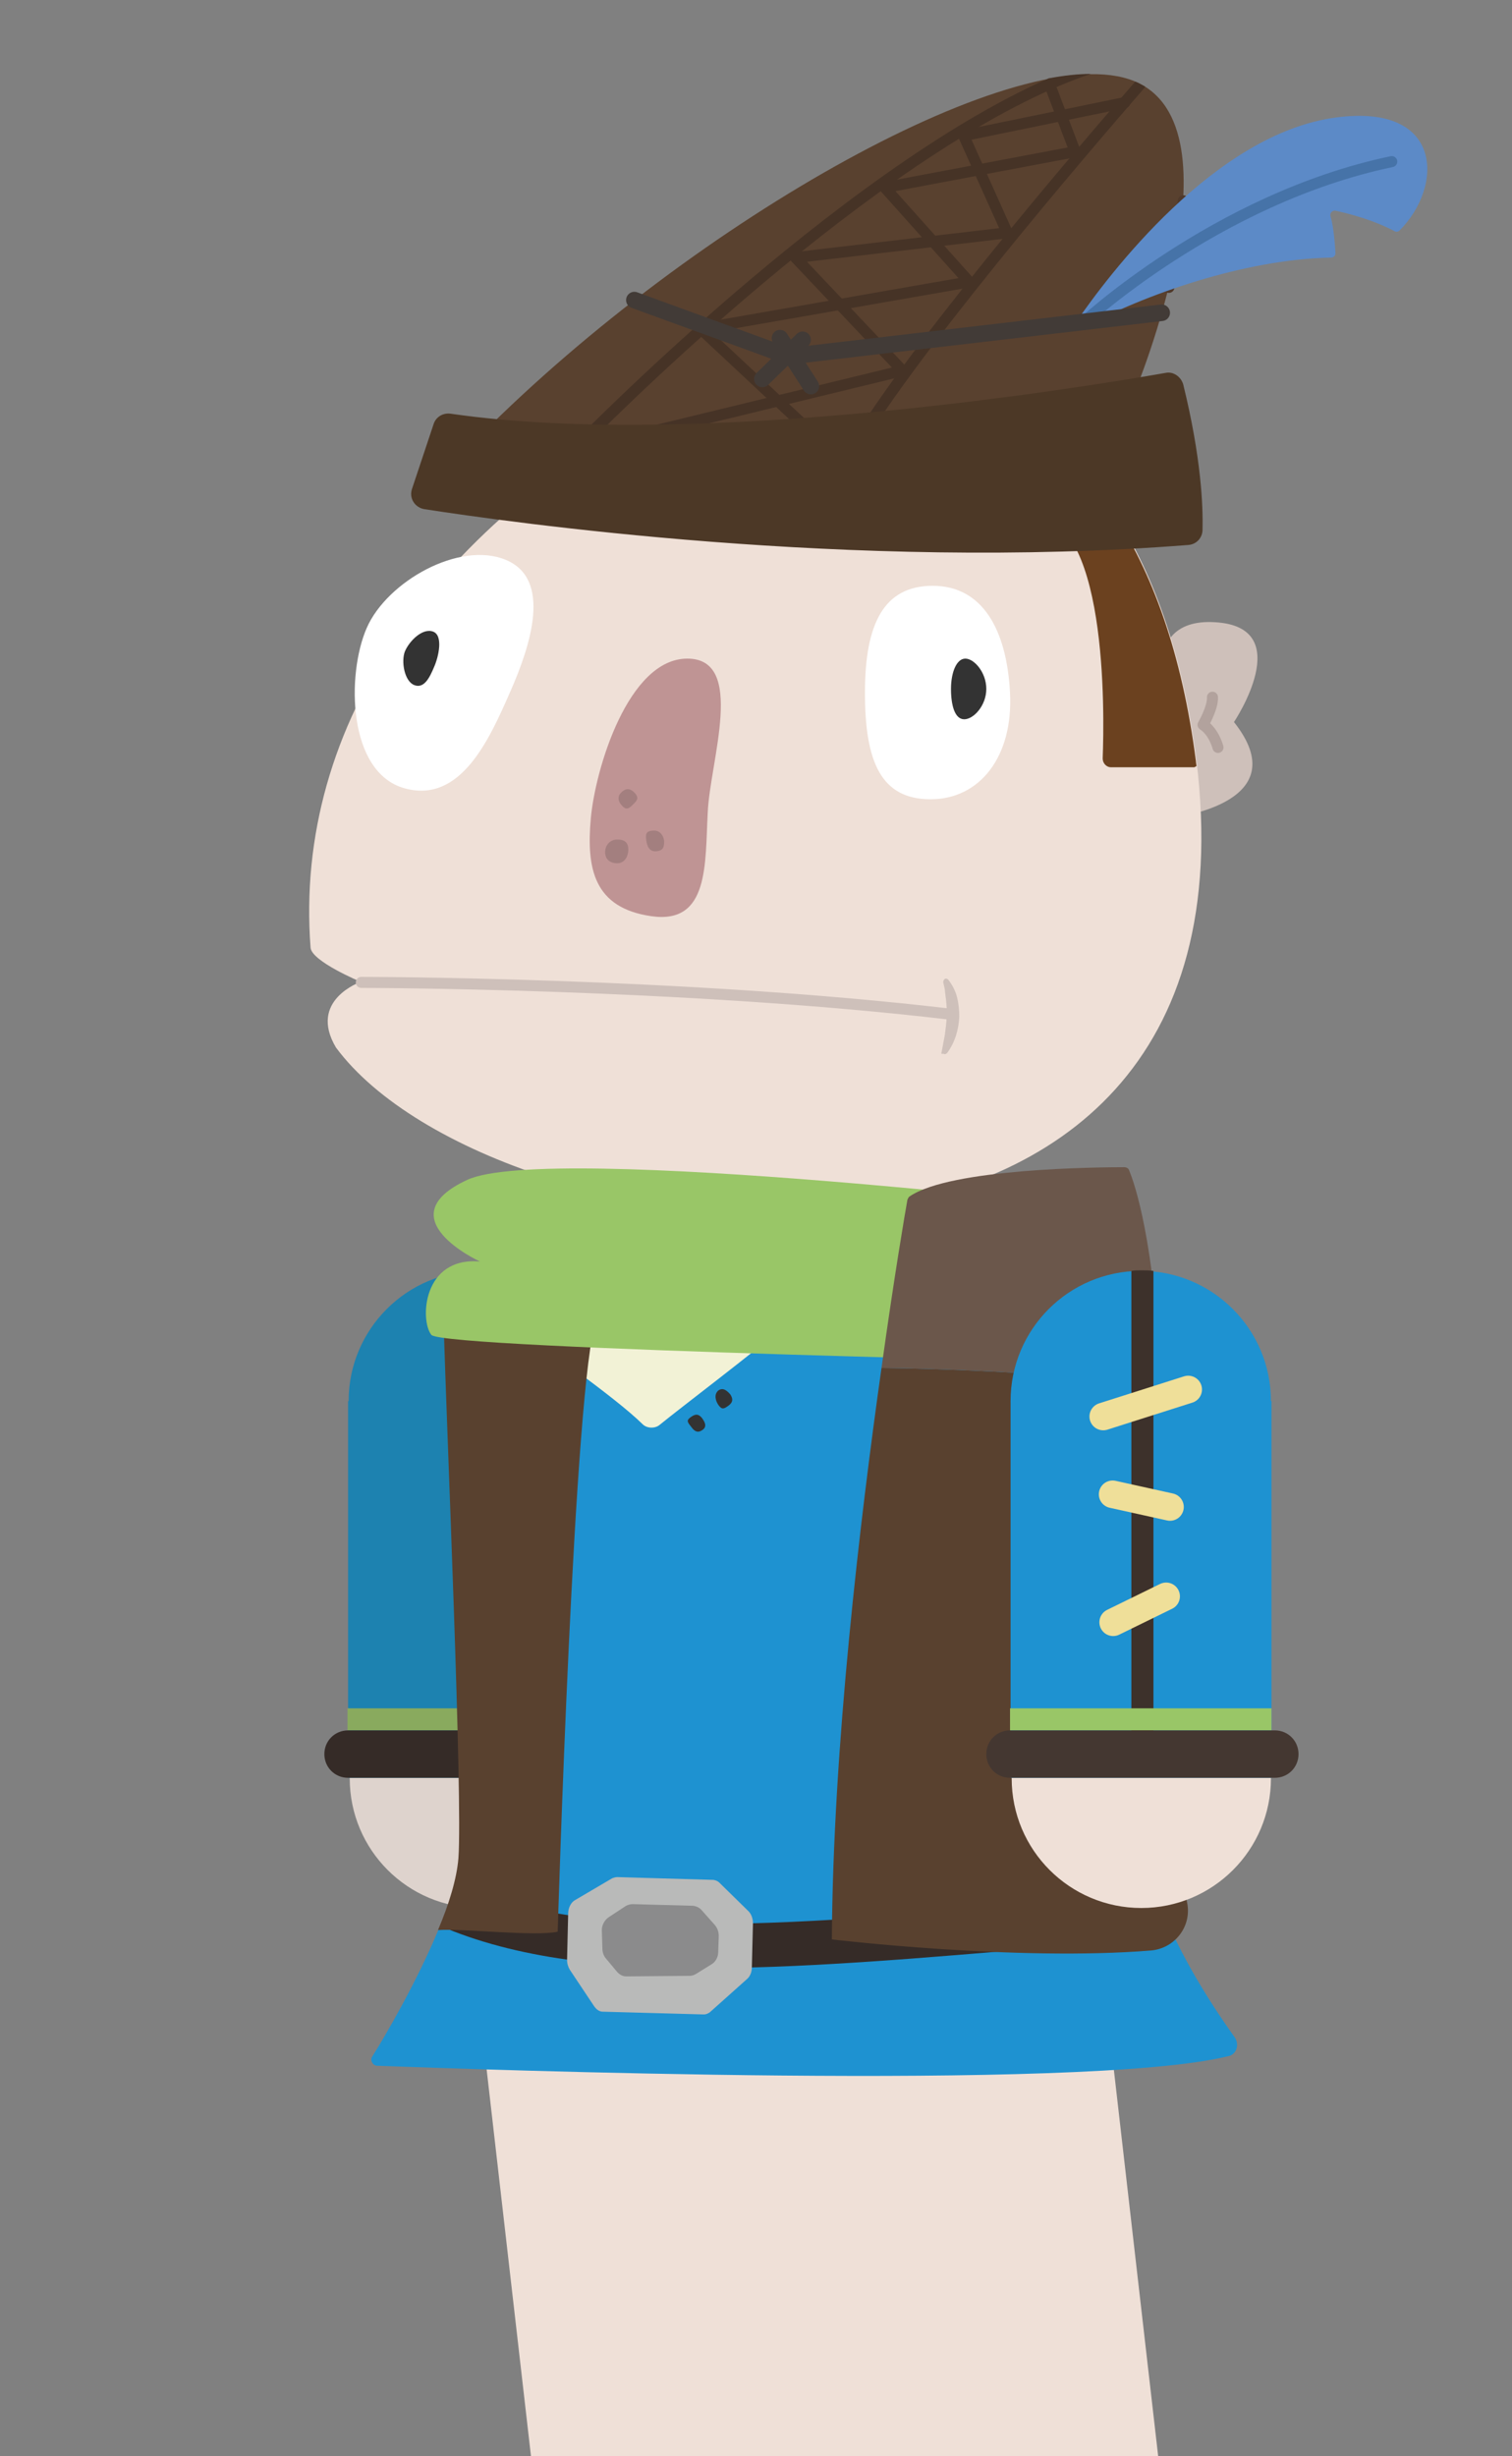 <?xml version="1.0" encoding="utf-8"?>
<!-- Generator: Adobe Illustrator 22.1.0, SVG Export Plug-In . SVG Version: 6.00 Build 0)  -->
<svg version="1.1" id="Layer_1" xmlns="http://www.w3.org/2000/svg" xmlns:xlink="http://www.w3.org/1999/xlink" x="0px" y="0px"
	 viewBox="0 0 274.1 445.3" style="enable-background:new 0 0 274.1 445.3;" xml:space="preserve">
<rect x="0" y="0" width="274.1" height="445.3" fill="#808080" stroke="none"/>
<style type="text/css">
	.st0{fill:#EFE0D7;}
	.st1{fill:#CEC0BA;}
	.st2{fill:none;stroke:#B2A29D;stroke-width:2;stroke-linecap:round;stroke-linejoin:round;stroke-miterlimit:10;}
	.st3{fill:#6B411F;}
	.st4{fill:none;stroke:#CEC0BA;stroke-width:2;stroke-linecap:round;stroke-linejoin:round;stroke-miterlimit:10;}
	.st5{fill:#BF9494;}
	.st6{fill:#A37F7F;}
	.st7{fill:#FFFFFF;}
	.st8{fill:#333333;}
	.st9{fill:#59412F;}
	.st10{fill:none;stroke:#463326;stroke-width:2;stroke-linecap:round;stroke-linejoin:round;stroke-miterlimit:10;}
	.st11{fill:#463326;}
	.st12{fill:none;stroke:#4F392B;stroke-width:2;stroke-linecap:round;stroke-linejoin:round;stroke-miterlimit:10;}
	.st13{fill:#5C8AC7;}
	.st14{fill:none;stroke:#4673A8;stroke-width:2;stroke-linecap:round;stroke-miterlimit:10;}
	.st15{fill:none;stroke:#423B37;stroke-width:3;stroke-linecap:round;stroke-linejoin:round;stroke-miterlimit:10;}
	.st16{fill:#4C3826;}
	.st17{fill:#DED3CD;}
	.st18{fill:#1D82B0;}
	.st19{fill:#89AA5E;}
	.st20{fill:#352B27;}
	.st21{fill:#1E92D1;}
	.st22{fill:#F2F2D6;}
	.st23{fill:none;stroke:#352B27;stroke-width:8;stroke-miterlimit:10;}
	.st24{fill:#B9BAB9;}
	.st25{fill:#8B8B8C;}
	.st26{fill:#99C667;}
	.st27{fill:#6B574B;}
	.st28{fill:#3D312B;}
	.st29{fill:none;stroke:#EFDF99;stroke-width:5;stroke-linecap:round;stroke-miterlimit:10;}
	.st30{fill:#443731;}
</style>
<rect x="94.4" y="336.3" transform="matrix(0.994 -0.114 0.114 0.994 -47.594 19.915)" class="st0" width="112.9" height="181.9"/>
<g id="head">
	<path class="st1" d="M213.3,148.1c0,0,21.9-2.7,10.4-17.2c0,0,11.6-17.3-3.5-18.1c-15.2-0.9-8.3,18.1-8.3,18.1L213.3,148.1z"/>
	<path class="st0" d="M124.9,70.9c23.3-11.9,81.8-12.4,92,67c13.3,109-127.2,90.9-156,52c-5.1-8.6,4.5-11.9,4.5-11.9
		s-8.9-3.7-9.1-6.2C53.2,131.3,78.9,94.4,124.9,70.9z"/>
	<path class="st2" d="M220.8,135.5c0,0-0.7-2.8-2.7-4.1c0,0,1.8-3.1,1.7-5"/>
</g>
<g id="hair">
	<path class="st3" d="M199.9,137.5c0,0.9,0.7,1.6,1.5,1.6h15.1l0.4-0.2c0-0.3-0.1-0.6-0.1-0.9c-2.5-19.6-8-34.4-15.2-45.3l-15.3,0.5
		C200.9,92.4,200.2,129.4,199.9,137.5z"/>
</g>
<g id="lip">
	<path class="st4" d="M65.5,178.1c0,0,58.2,0,107.1,5.8"/>
	<g>
		<path class="st1" d="M170.7,190.7c0.1-0.5,0.2-1,0.3-1.6c0.1-0.5,0.2-1,0.3-1.6c0.1-1,0.3-2.1,0.3-3.1c0.1-1,0-2.1-0.1-3.1
			l-0.1-0.8l-0.1-0.8c0-0.5-0.2-1-0.3-1.6V178c0-0.3,0.2-0.5,0.4-0.6c0.2,0,0.4,0.1,0.5,0.2c0.7,0.9,1.3,2,1.6,3.2s0.4,2.4,0.4,3.5
			c-0.1,2.4-0.8,4.7-2.2,6.6c-0.2,0.2-0.5,0.3-0.7,0.1C170.7,191.2,170.6,191,170.7,190.7L170.7,190.7z"/>
	</g>
</g>
<g id="nose">
	<path class="st5" d="M128.3,147.3c-0.5,9.3,0.3,20.3-10.2,18.8s-11.8-8.7-11-17.7s6.8-29,17.5-29S128.7,138,128.3,147.3z"/>
	<path class="st6" d="M113.9,154c0,1.3-0.7,2.5-2,2.5s-2.2-0.7-2.2-2s0.9-2.3,2.2-2.3C113.2,152.2,113.9,152.7,113.9,154z"/>
	<path class="st6" d="M113,146.3c-0.8-0.7-1.2-1.7-0.5-2.5s1.5-1,2.3-0.3s1,1.3,0.3,2S113.8,147,113,146.3z"/>
	<path class="st6" d="M119.2,154.3c-1.2,0.2-1.8-0.5-2-1.7s-0.2-1.9,1-2c1.2-0.2,2,0.6,2.2,1.8C120.4,153.5,120.3,154.1,119.2,154.3
		z"/>
</g>
<g id="eyes">
	<path class="st7" d="M92.5,125.4c-3.7,8.4-8.9,20.4-19.2,17.5s-10.5-20.7-6.8-29.1c3.7-8.4,16.8-15.8,25.2-12.3
		S96.2,117,92.5,125.4z"/>
	<path class="st7" d="M183.1,125.6c0.6,11.6-5.5,19.3-14.4,19.3c-9,0-11.9-6.8-11.9-19.3s3.4-19.4,12.3-19.4S182.5,114,183.1,125.6z
		"/>
	<path class="st8" d="M78.7,120.9c-0.8,1.9-1.8,4-3.6,3.3s-2.4-4.3-1.7-6.1c0.8-1.9,3.2-4.3,5.1-3.6S79.5,119.1,78.7,120.9z"/>
	<path class="st8" d="M178.8,124.9c0,3-2.3,5.5-4,5.5s-2.4-2.5-2.4-5.5s1-5.5,2.6-5.5S178.8,121.9,178.8,124.9z"/>
</g>
<g id="hat">
	<g id="Layer_8">
		<path class="st9" d="M205.6,71.4c0,0,20.2-48.5,0-56.7S126.3,39.6,87.1,78.9C87.1,78.9,169.8,95.1,205.6,71.4z"/>
	</g>
	<g id="Layer_10">
		<polyline class="st10" points="104.3,81.6 163.6,67.2 144.2,46.7 182.6,42.2 174.7,24.6 203.9,18.6 		"/>
		<polyline class="st10" points="153.3,84.2 127,59.6 175.7,51.1 160.4,34 194.9,27.5 190.7,16.4 		"/>
		<path class="st11" d="M154.4,84.1c9.8-17.9,43-56.6,53.1-68.2c0-0.1,0.1-0.1,0.1-0.2c-0.6-0.3-1.2-0.7-1.8-0.9
			c-10.3,11.8-43.3,50.3-53.2,68.3c-17.2,0.6-34.3-0.9-46.2-2.4c8.7-8.8,56-55.3,91.3-67.3c-2.3,0-4.9,0.3-7.6,0.8
			c-38.4,16.9-86.1,66-86.6,66.5c-0.2,0.2-0.2,0.4-0.3,0.6C116.3,83.1,135.3,84.9,154.4,84.1z"/>
	</g>
	<g id="Layer_14">
		<path class="st12" d="M211.9,52.1c1.2-5,2.3-10.5,2.6-15.7"/>
	</g>
	<g id="Layer_15">
		<path class="st13" d="M252.8,41.9c0.3,0.2,0.7,0.1,0.9-0.1c8.1-8.1,7.9-23.1-11.5-20.5c-22,2.9-41.3,28.6-47.2,37.2
			c-0.5,0.7,0.3,1.5,1,1.1c11.4-6.2,29.6-12.6,45.3-12.9c0.5,0,0.8-0.4,0.8-0.8c-0.1-1.5-0.3-4.7-0.9-6.7c-0.2-0.6,0.4-1.1,0.9-1
			C244.4,38.7,248.8,39.8,252.8,41.9z"/>
		<path class="st14" d="M196,58.8c0,0,24.3-22.8,56.3-29.5"/>
	</g>
	<g id="Layer_9">
		<polyline class="st15" points="115,54.4 143,64.6 210.6,56.7 		"/>
		<line class="st15" x1="145.5" y1="61.6" x2="138.2" y2="68.7"/>
		<line class="st15" x1="141.4" y1="61.3" x2="147" y2="70"/>
	</g>
	<g id="Layer_6">
		<path class="st16" d="M76.9,92.3c14.9,2.3,77.6,11.3,138.5,6.5c1.5-0.1,2.6-1.3,2.6-2.8c0.1-4.1-0.2-12.9-3.5-26.3
			c-0.4-1.4-1.8-2.4-3.2-2.1c-14.2,2.5-84,14-129.6,7.4c-1.4-0.2-2.7,0.6-3.1,1.9l-3.9,11.7C74.1,90.3,75.2,92,76.9,92.3z"/>
	</g>
	<g id="Layer_13">
	</g>
</g>
<g id="Layer_22">
</g>
<g id="Layer_21">
	<circle class="st17" cx="86.9" cy="322.4" r="23.5"/>
	<circle class="st18" cx="86.8" cy="254" r="23.6"/>
	<rect x="63.1" y="254" class="st18" width="47.3" height="68.3"/>
	<rect x="63" y="309.7" class="st19" width="47.4" height="4"/>
	<path class="st20" d="M111.1,313.7h-48c-2.4,0-4.3,1.9-4.3,4.3s1.9,4.3,4.3,4.3h48c2.4,0,4.3-1.9,4.3-4.3S113.4,313.7,111.1,313.7z
		"/>
</g>
<g id="Layer_23">
	<path class="st21" d="M223.8,369.3c-4-5.6-13.1-19.1-15.4-31c-3-15.3-1.3-100.1-1.3-100.1s-124.6,0.1-125.8,0c0,1,0.1,3.1,0.2,6
		h13.3c-4,10.3-2,104-2,104c-3.9,0.9-8.6,1.4-13.3,1.6c-3.9,9.4-9.6,19.2-12,23c-0.5,0.7,0.1,1.7,0.9,1.7
		c16.2,0.6,128,4.7,154.1-1.7C224.1,372.6,224.8,370.7,223.8,369.3z"/>
	<path class="st8" d="M132.1,254.8c-0.8,0.6-1.2,0.8-1.8,0s-0.9-2-0.1-2.7c0.8-0.6,1.5-0.1,2.2,0.7
		C132.9,253.6,132.9,254.2,132.1,254.8z"/>
	<path class="st8" d="M127.4,259.2c-0.8,0.6-1.4,0.4-2-0.4s-1.1-1.2-0.3-1.8c0.8-0.6,1.4-0.8,2.1,0
		C127.8,257.8,128.2,258.6,127.4,259.2z"/>
	<path class="st22" d="M119.6,258.3c4.3-3.5,16-12.3,24-19c-19.3,0.2-37.6,0.4-50.4,0.5c5.2,4.6,18,13.2,23.3,18.4
		C117.3,259,118.8,259,119.6,258.3z"/>
	<path class="st23" d="M82.4,345.9c26.8,11,66.3,6.6,119.5,2.1"/>
	<path class="st24" d="M109.3,364.7l18.3,0.5c0.4,0,0.9-0.2,1.2-0.5l6.6-5.9c0.6-0.5,0.9-1.3,0.9-2.2l0.2-7.9c0-0.9-0.3-1.7-0.8-2.2
		l-5.3-5.2c-0.3-0.3-0.8-0.5-1.2-0.5l-17.3-0.5c-0.3,0-0.6,0.1-0.9,0.2l-6.8,4c-0.7,0.4-1.2,1.4-1.2,2.4l-0.2,8.4
		c0,0.7,0.2,1.3,0.5,1.8l4.4,6.6C108.2,364.4,108.7,364.7,109.3,364.7z"/>
	<path class="st25" d="M113.5,358.3l11.5-0.1c0.4,0,0.7-0.1,1.1-0.3l2.9-1.8c0.7-0.4,1.2-1.3,1.2-2.2l0.1-2.9c0-0.7-0.2-1.4-0.7-2
		l-2.4-2.7c-0.4-0.5-1-0.7-1.5-0.8l-11-0.3c-0.4,0-0.8,0.1-1.2,0.3l-3.2,2.1c-0.7,0.5-1.2,1.4-1.2,2.3l0.1,3.3
		c0,0.7,0.2,1.3,0.6,1.8l2,2.4C112.3,358,112.9,358.3,113.5,358.3z"/>
	<path class="st9" d="M108.1,239.3H80.4c0.6,20.5,3.5,86.8,2.7,97.6c-0.3,3.7-1.7,8.3-3.7,13c4.7-0.3,17.7,1.2,21.7,0.3
		C101.1,350.2,104.1,249.7,108.1,239.3z"/>
	<path class="st26" d="M206.6,247.2c0,0-126.3-2.6-128.4-5.2s-1.6-14.2,8.8-13.3c0,0-17.2-7.9-2.3-14.8c14.8-6.9,119,5.6,119,5.6
		L206.6,247.2z"/>
	<path class="st9" d="M150.8,351.6c0,0,33.6,4,57.9,2c4.3-0.4,7.4-4.4,6.5-8.7c-2.1-10.5-5.1-32-4.4-67c0.2-10.5,0.1-19.5-0.3-27.1
		c-23.8-2.1-40.7-2.7-50.7-2.8C155.9,275.6,151,316.9,150.8,351.6z"/>
	<path class="st27" d="M203.8,211.6c-4.5,0-31.5,0.2-38.9,5.3c-0.2,0.1-0.3,0.4-0.4,0.6c-0.4,2.2-2.4,13.9-4.7,30.5
		c10,0.1,26.9,0.7,50.7,2.8c-1.2-25.9-4.8-36.2-5.8-38.6C204.6,211.8,204.2,211.6,203.8,211.6z"/>
</g>
<g id="Layer_25">
</g>
<g id="Layer_24">
</g>
<g id="Layer_20">
	<circle class="st0" cx="206.9" cy="322.4" r="23.5"/>
	<circle class="st21" cx="206.8" cy="254" r="23.6"/>
	<rect x="183.2" y="254" class="st21" width="47.3" height="68.3"/>
	<path class="st28" d="M209.1,321.5v-91.1c-0.8-0.1-1.5-0.1-2.3-0.1c-0.6,0-1.1,0-1.7,0.1v91.2h4V321.5z"/>
	<line class="st29" x1="200" y1="256.8" x2="215.4" y2="251.9"/>
	<line class="st29" x1="201.7" y1="270.9" x2="212.1" y2="273.2"/>
	<line class="st29" x1="201.8" y1="294.1" x2="211.4" y2="289.4"/>
	<rect x="183.1" y="309.7" class="st26" width="47.4" height="4"/>
	<path class="st30" d="M231.1,313.7h-48c-2.4,0-4.3,1.9-4.3,4.3s1.9,4.3,4.3,4.3h48c2.4,0,4.3-1.9,4.3-4.3
		C235.4,315.6,233.5,313.7,231.1,313.7z"/>
</g>
</svg>
